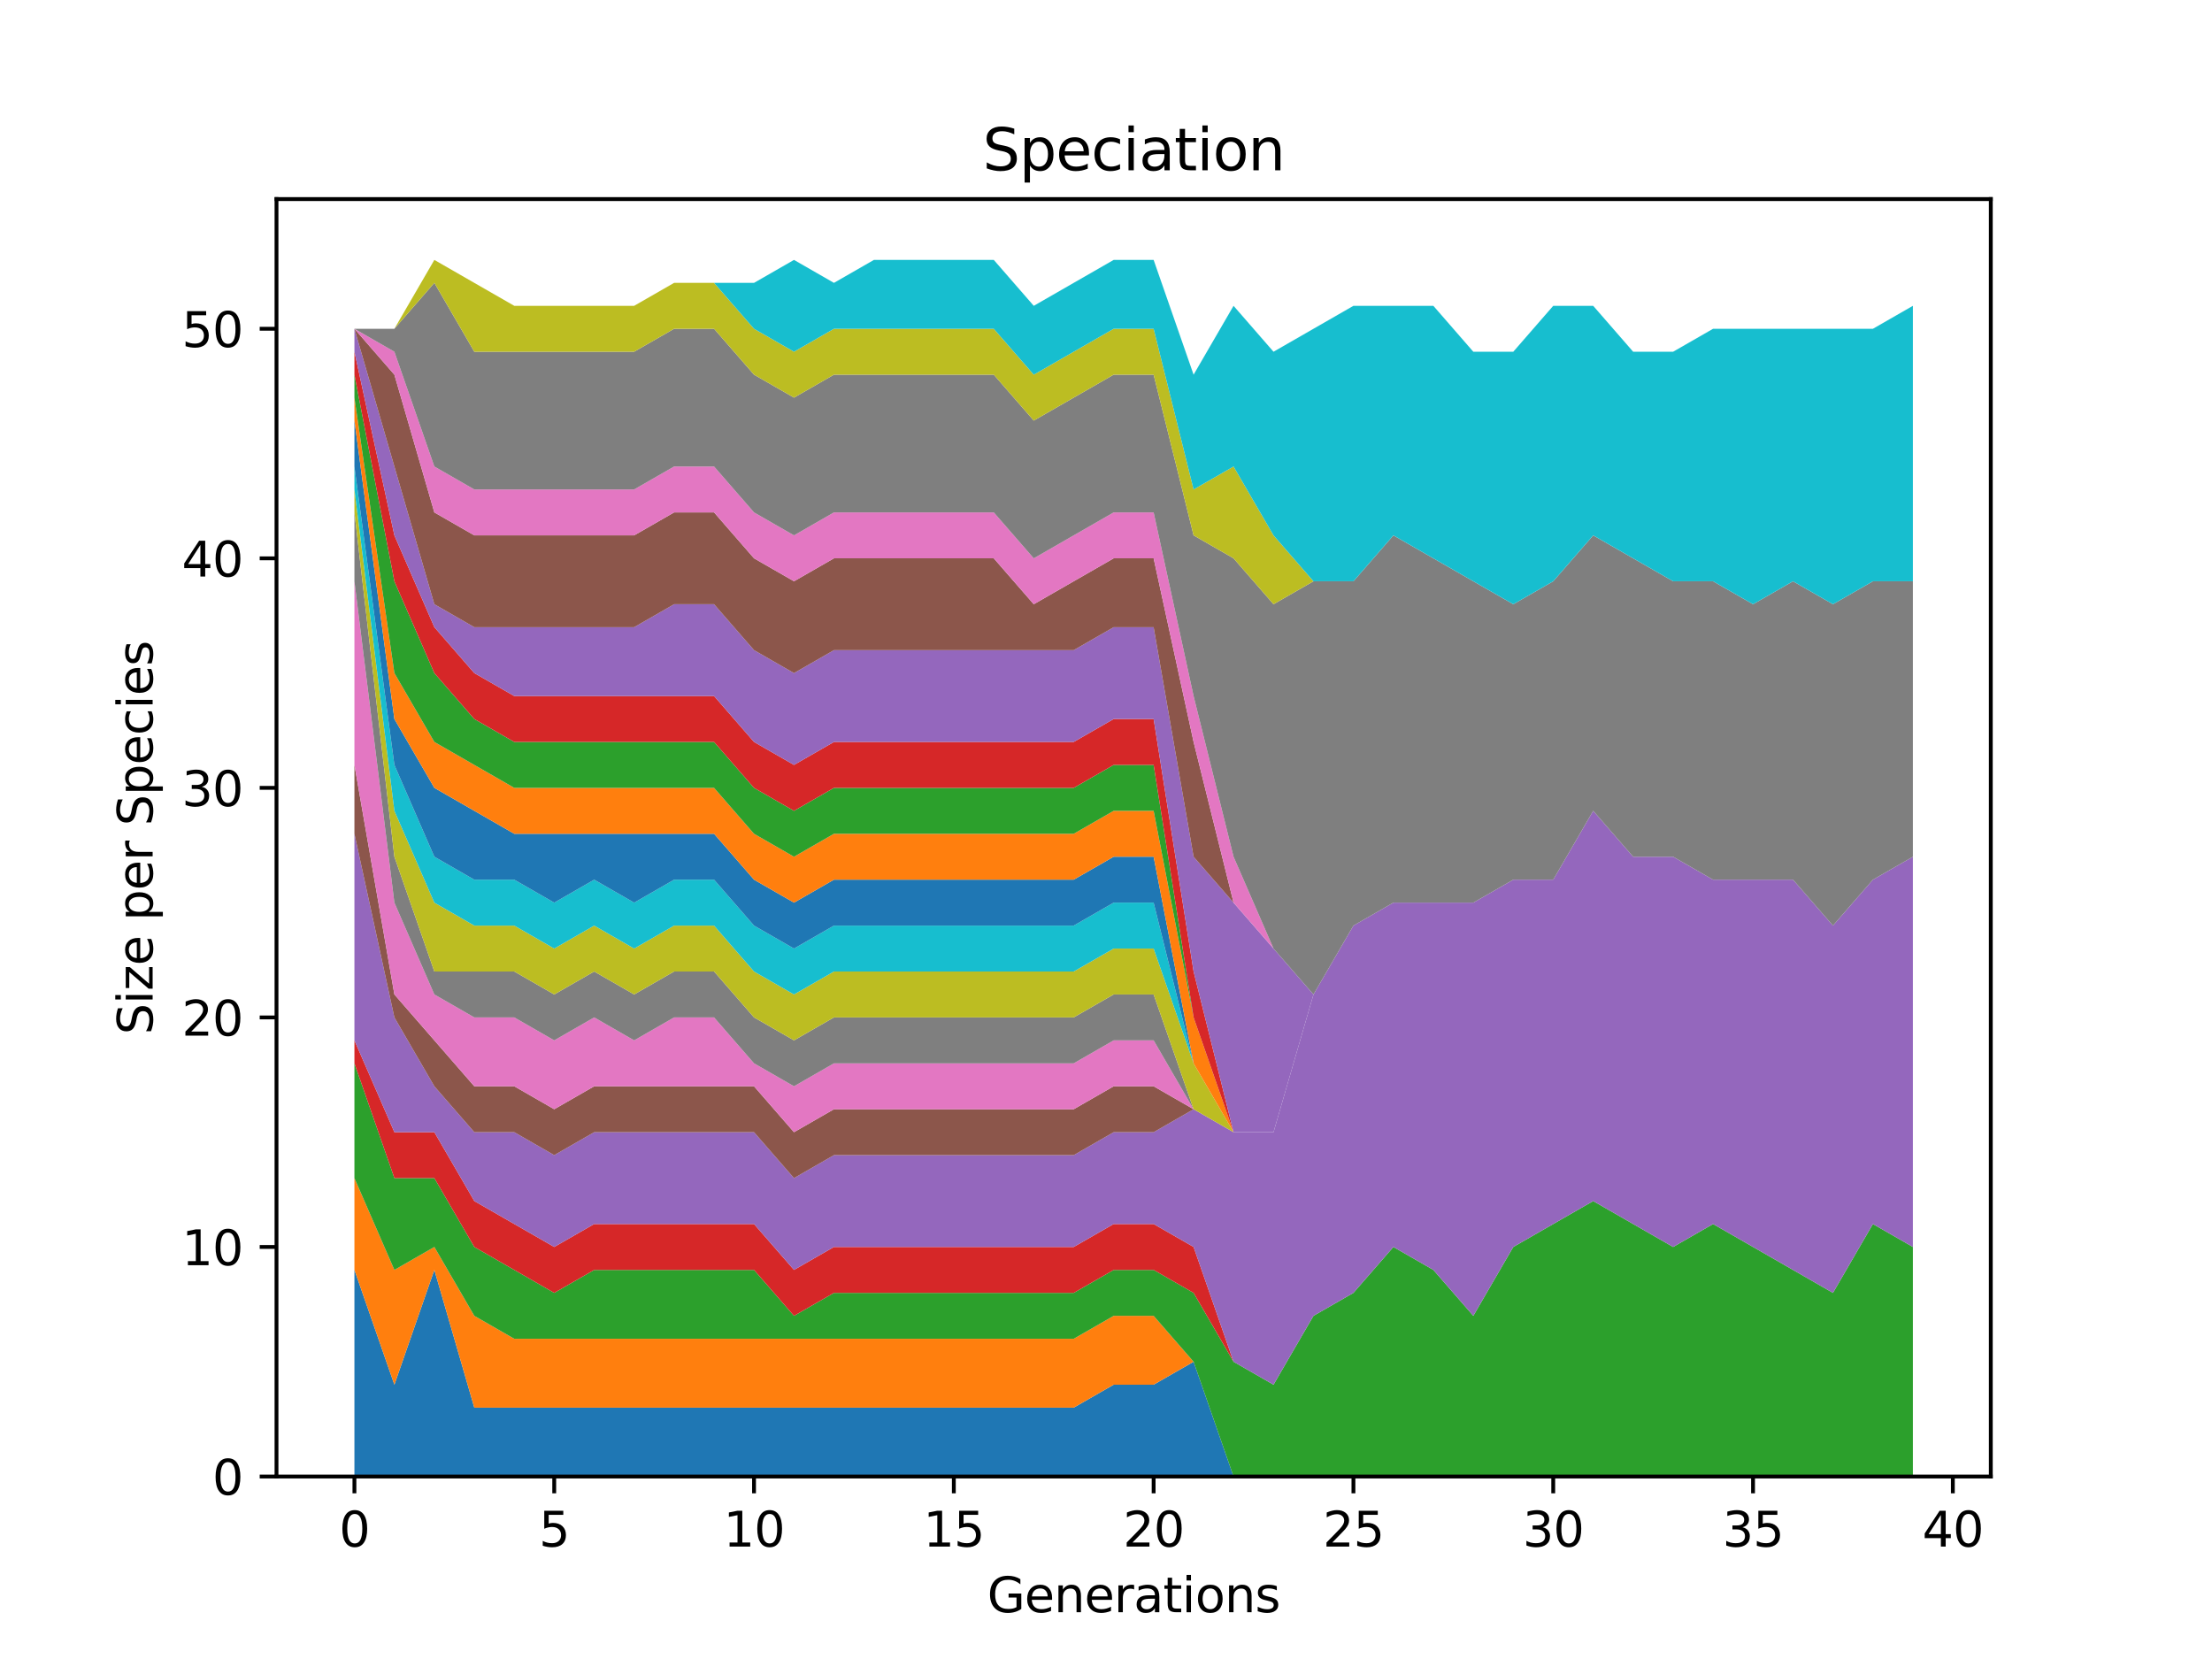 <?xml version="1.0" encoding="utf-8" standalone="no"?>
<!DOCTYPE svg PUBLIC "-//W3C//DTD SVG 1.1//EN"
  "http://www.w3.org/Graphics/SVG/1.1/DTD/svg11.dtd">
<svg xmlns:xlink="http://www.w3.org/1999/xlink" width="460.8pt" height="345.6pt" viewBox="0 0 460.8 345.6" xmlns="http://www.w3.org/2000/svg" version="1.1">
 <defs>
  <style type="text/css">*{stroke-linejoin: round; stroke-linecap: butt}</style>
 </defs>
 <g id="figure_1">
  <g id="patch_1">
   <path d="M 0 345.6 
L 460.8 345.6 
L 460.8 0 
L 0 0 
z
" style="fill: #ffffff"/>
  </g>
  <g id="axes_1">
   <g id="patch_2">
    <path d="M 57.6 307.584 
L 414.72 307.584 
L 414.72 41.472 
L 57.6 41.472 
z
" style="fill: #ffffff"/>
   </g>
   <g id="PolyCollection_1">
    <path d="M 73.833 264.547 
L 73.833 307.584 
L 82.157 307.584 
L 90.482 307.584 
L 98.806 307.584 
L 107.131 307.584 
L 115.455 307.584 
L 123.78 307.584 
L 132.104 307.584 
L 140.429 307.584 
L 148.753 307.584 
L 157.077 307.584 
L 165.402 307.584 
L 173.726 307.584 
L 182.051 307.584 
L 190.375 307.584 
L 198.7 307.584 
L 207.024 307.584 
L 215.349 307.584 
L 223.673 307.584 
L 231.998 307.584 
L 240.322 307.584 
L 248.647 307.584 
L 256.971 307.584 
L 265.296 307.584 
L 273.62 307.584 
L 281.945 307.584 
L 290.269 307.584 
L 298.594 307.584 
L 306.918 307.584 
L 315.243 307.584 
L 323.567 307.584 
L 331.891 307.584 
L 340.216 307.584 
L 348.54 307.584 
L 356.865 307.584 
L 365.189 307.584 
L 373.514 307.584 
L 381.838 307.584 
L 390.163 307.584 
L 398.487 307.584 
L 398.487 307.584 
L 398.487 307.584 
L 390.163 307.584 
L 381.838 307.584 
L 373.514 307.584 
L 365.189 307.584 
L 356.865 307.584 
L 348.54 307.584 
L 340.216 307.584 
L 331.891 307.584 
L 323.567 307.584 
L 315.243 307.584 
L 306.918 307.584 
L 298.594 307.584 
L 290.269 307.584 
L 281.945 307.584 
L 273.62 307.584 
L 265.296 307.584 
L 256.971 307.584 
L 248.647 283.675 
L 240.322 288.456 
L 231.998 288.456 
L 223.673 293.238 
L 215.349 293.238 
L 207.024 293.238 
L 198.7 293.238 
L 190.375 293.238 
L 182.051 293.238 
L 173.726 293.238 
L 165.402 293.238 
L 157.077 293.238 
L 148.753 293.238 
L 140.429 293.238 
L 132.104 293.238 
L 123.78 293.238 
L 115.455 293.238 
L 107.131 293.238 
L 98.806 293.238 
L 90.482 264.547 
L 82.157 288.456 
L 73.833 264.547 
z
" clip-path="url(#p92ad49fa6f)" style="fill: #1f77b4"/>
   </g>
   <g id="PolyCollection_2">
    <path d="M 73.833 245.419 
L 73.833 264.547 
L 82.157 288.456 
L 90.482 264.547 
L 98.806 293.238 
L 107.131 293.238 
L 115.455 293.238 
L 123.78 293.238 
L 132.104 293.238 
L 140.429 293.238 
L 148.753 293.238 
L 157.077 293.238 
L 165.402 293.238 
L 173.726 293.238 
L 182.051 293.238 
L 190.375 293.238 
L 198.7 293.238 
L 207.024 293.238 
L 215.349 293.238 
L 223.673 293.238 
L 231.998 288.456 
L 240.322 288.456 
L 248.647 283.675 
L 256.971 307.584 
L 265.296 307.584 
L 273.62 307.584 
L 281.945 307.584 
L 290.269 307.584 
L 298.594 307.584 
L 306.918 307.584 
L 315.243 307.584 
L 323.567 307.584 
L 331.891 307.584 
L 340.216 307.584 
L 348.54 307.584 
L 356.865 307.584 
L 365.189 307.584 
L 373.514 307.584 
L 381.838 307.584 
L 390.163 307.584 
L 398.487 307.584 
L 398.487 307.584 
L 398.487 307.584 
L 390.163 307.584 
L 381.838 307.584 
L 373.514 307.584 
L 365.189 307.584 
L 356.865 307.584 
L 348.54 307.584 
L 340.216 307.584 
L 331.891 307.584 
L 323.567 307.584 
L 315.243 307.584 
L 306.918 307.584 
L 298.594 307.584 
L 290.269 307.584 
L 281.945 307.584 
L 273.62 307.584 
L 265.296 307.584 
L 256.971 307.584 
L 248.647 283.675 
L 240.322 274.111 
L 231.998 274.111 
L 223.673 278.893 
L 215.349 278.893 
L 207.024 278.893 
L 198.7 278.893 
L 190.375 278.893 
L 182.051 278.893 
L 173.726 278.893 
L 165.402 278.893 
L 157.077 278.893 
L 148.753 278.893 
L 140.429 278.893 
L 132.104 278.893 
L 123.78 278.893 
L 115.455 278.893 
L 107.131 278.893 
L 98.806 274.111 
L 90.482 259.765 
L 82.157 264.547 
L 73.833 245.419 
z
" clip-path="url(#p92ad49fa6f)" style="fill: #ff7f0e"/>
   </g>
   <g id="PolyCollection_3">
    <path d="M 73.833 221.51 
L 73.833 245.419 
L 82.157 264.547 
L 90.482 259.765 
L 98.806 274.111 
L 107.131 278.893 
L 115.455 278.893 
L 123.78 278.893 
L 132.104 278.893 
L 140.429 278.893 
L 148.753 278.893 
L 157.077 278.893 
L 165.402 278.893 
L 173.726 278.893 
L 182.051 278.893 
L 190.375 278.893 
L 198.7 278.893 
L 207.024 278.893 
L 215.349 278.893 
L 223.673 278.893 
L 231.998 274.111 
L 240.322 274.111 
L 248.647 283.675 
L 256.971 307.584 
L 265.296 307.584 
L 273.62 307.584 
L 281.945 307.584 
L 290.269 307.584 
L 298.594 307.584 
L 306.918 307.584 
L 315.243 307.584 
L 323.567 307.584 
L 331.891 307.584 
L 340.216 307.584 
L 348.54 307.584 
L 356.865 307.584 
L 365.189 307.584 
L 373.514 307.584 
L 381.838 307.584 
L 390.163 307.584 
L 398.487 307.584 
L 398.487 259.765 
L 398.487 259.765 
L 390.163 254.983 
L 381.838 269.329 
L 373.514 264.547 
L 365.189 259.765 
L 356.865 254.983 
L 348.54 259.765 
L 340.216 254.983 
L 331.891 250.201 
L 323.567 254.983 
L 315.243 259.765 
L 306.918 274.111 
L 298.594 264.547 
L 290.269 259.765 
L 281.945 269.329 
L 273.62 274.111 
L 265.296 288.456 
L 256.971 283.675 
L 248.647 269.329 
L 240.322 264.547 
L 231.998 264.547 
L 223.673 269.329 
L 215.349 269.329 
L 207.024 269.329 
L 198.7 269.329 
L 190.375 269.329 
L 182.051 269.329 
L 173.726 269.329 
L 165.402 274.111 
L 157.077 264.547 
L 148.753 264.547 
L 140.429 264.547 
L 132.104 264.547 
L 123.78 264.547 
L 115.455 269.329 
L 107.131 264.547 
L 98.806 259.765 
L 90.482 245.419 
L 82.157 245.419 
L 73.833 221.51 
z
" clip-path="url(#p92ad49fa6f)" style="fill: #2ca02c"/>
   </g>
   <g id="PolyCollection_4">
    <path d="M 73.833 216.728 
L 73.833 221.51 
L 82.157 245.419 
L 90.482 245.419 
L 98.806 259.765 
L 107.131 264.547 
L 115.455 269.329 
L 123.78 264.547 
L 132.104 264.547 
L 140.429 264.547 
L 148.753 264.547 
L 157.077 264.547 
L 165.402 274.111 
L 173.726 269.329 
L 182.051 269.329 
L 190.375 269.329 
L 198.7 269.329 
L 207.024 269.329 
L 215.349 269.329 
L 223.673 269.329 
L 231.998 264.547 
L 240.322 264.547 
L 248.647 269.329 
L 256.971 283.675 
L 265.296 288.456 
L 273.62 274.111 
L 281.945 269.329 
L 290.269 259.765 
L 298.594 264.547 
L 306.918 274.111 
L 315.243 259.765 
L 323.567 254.983 
L 331.891 250.201 
L 340.216 254.983 
L 348.54 259.765 
L 356.865 254.983 
L 365.189 259.765 
L 373.514 264.547 
L 381.838 269.329 
L 390.163 254.983 
L 398.487 259.765 
L 398.487 259.765 
L 398.487 259.765 
L 390.163 254.983 
L 381.838 269.329 
L 373.514 264.547 
L 365.189 259.765 
L 356.865 254.983 
L 348.54 259.765 
L 340.216 254.983 
L 331.891 250.201 
L 323.567 254.983 
L 315.243 259.765 
L 306.918 274.111 
L 298.594 264.547 
L 290.269 259.765 
L 281.945 269.329 
L 273.62 274.111 
L 265.296 288.456 
L 256.971 283.675 
L 248.647 259.765 
L 240.322 254.983 
L 231.998 254.983 
L 223.673 259.765 
L 215.349 259.765 
L 207.024 259.765 
L 198.7 259.765 
L 190.375 259.765 
L 182.051 259.765 
L 173.726 259.765 
L 165.402 264.547 
L 157.077 254.983 
L 148.753 254.983 
L 140.429 254.983 
L 132.104 254.983 
L 123.78 254.983 
L 115.455 259.765 
L 107.131 254.983 
L 98.806 250.201 
L 90.482 235.856 
L 82.157 235.856 
L 73.833 216.728 
z
" clip-path="url(#p92ad49fa6f)" style="fill: #d62728"/>
   </g>
   <g id="PolyCollection_5">
    <path d="M 73.833 173.691 
L 73.833 216.728 
L 82.157 235.856 
L 90.482 235.856 
L 98.806 250.201 
L 107.131 254.983 
L 115.455 259.765 
L 123.78 254.983 
L 132.104 254.983 
L 140.429 254.983 
L 148.753 254.983 
L 157.077 254.983 
L 165.402 264.547 
L 173.726 259.765 
L 182.051 259.765 
L 190.375 259.765 
L 198.7 259.765 
L 207.024 259.765 
L 215.349 259.765 
L 223.673 259.765 
L 231.998 254.983 
L 240.322 254.983 
L 248.647 259.765 
L 256.971 283.675 
L 265.296 288.456 
L 273.62 274.111 
L 281.945 269.329 
L 290.269 259.765 
L 298.594 264.547 
L 306.918 274.111 
L 315.243 259.765 
L 323.567 254.983 
L 331.891 250.201 
L 340.216 254.983 
L 348.54 259.765 
L 356.865 254.983 
L 365.189 259.765 
L 373.514 264.547 
L 381.838 269.329 
L 390.163 254.983 
L 398.487 259.765 
L 398.487 178.473 
L 398.487 178.473 
L 390.163 183.255 
L 381.838 192.819 
L 373.514 183.255 
L 365.189 183.255 
L 356.865 183.255 
L 348.54 178.473 
L 340.216 178.473 
L 331.891 168.909 
L 323.567 183.255 
L 315.243 183.255 
L 306.918 188.037 
L 298.594 188.037 
L 290.269 188.037 
L 281.945 192.819 
L 273.62 207.164 
L 265.296 235.856 
L 256.971 235.856 
L 248.647 231.074 
L 240.322 235.856 
L 231.998 235.856 
L 223.673 240.638 
L 215.349 240.638 
L 207.024 240.638 
L 198.7 240.638 
L 190.375 240.638 
L 182.051 240.638 
L 173.726 240.638 
L 165.402 245.419 
L 157.077 235.856 
L 148.753 235.856 
L 140.429 235.856 
L 132.104 235.856 
L 123.78 235.856 
L 115.455 240.638 
L 107.131 235.856 
L 98.806 235.856 
L 90.482 226.292 
L 82.157 211.946 
L 73.833 173.691 
z
" clip-path="url(#p92ad49fa6f)" style="fill: #9467bd"/>
   </g>
   <g id="PolyCollection_6">
    <path d="M 73.833 159.346 
L 73.833 173.691 
L 82.157 211.946 
L 90.482 226.292 
L 98.806 235.856 
L 107.131 235.856 
L 115.455 240.638 
L 123.78 235.856 
L 132.104 235.856 
L 140.429 235.856 
L 148.753 235.856 
L 157.077 235.856 
L 165.402 245.419 
L 173.726 240.638 
L 182.051 240.638 
L 190.375 240.638 
L 198.7 240.638 
L 207.024 240.638 
L 215.349 240.638 
L 223.673 240.638 
L 231.998 235.856 
L 240.322 235.856 
L 248.647 231.074 
L 256.971 235.856 
L 265.296 235.856 
L 273.62 207.164 
L 281.945 192.819 
L 290.269 188.037 
L 298.594 188.037 
L 306.918 188.037 
L 315.243 183.255 
L 323.567 183.255 
L 331.891 168.909 
L 340.216 178.473 
L 348.54 178.473 
L 356.865 183.255 
L 365.189 183.255 
L 373.514 183.255 
L 381.838 192.819 
L 390.163 183.255 
L 398.487 178.473 
L 398.487 178.473 
L 398.487 178.473 
L 390.163 183.255 
L 381.838 192.819 
L 373.514 183.255 
L 365.189 183.255 
L 356.865 183.255 
L 348.54 178.473 
L 340.216 178.473 
L 331.891 168.909 
L 323.567 183.255 
L 315.243 183.255 
L 306.918 188.037 
L 298.594 188.037 
L 290.269 188.037 
L 281.945 192.819 
L 273.62 207.164 
L 265.296 235.856 
L 256.971 235.856 
L 248.647 231.074 
L 240.322 226.292 
L 231.998 226.292 
L 223.673 231.074 
L 215.349 231.074 
L 207.024 231.074 
L 198.7 231.074 
L 190.375 231.074 
L 182.051 231.074 
L 173.726 231.074 
L 165.402 235.856 
L 157.077 226.292 
L 148.753 226.292 
L 140.429 226.292 
L 132.104 226.292 
L 123.78 226.292 
L 115.455 231.074 
L 107.131 226.292 
L 98.806 226.292 
L 90.482 216.728 
L 82.157 207.164 
L 73.833 159.346 
z
" clip-path="url(#p92ad49fa6f)" style="fill: #8c564b"/>
   </g>
   <g id="PolyCollection_7">
    <path d="M 73.833 121.09 
L 73.833 159.346 
L 82.157 207.164 
L 90.482 216.728 
L 98.806 226.292 
L 107.131 226.292 
L 115.455 231.074 
L 123.78 226.292 
L 132.104 226.292 
L 140.429 226.292 
L 148.753 226.292 
L 157.077 226.292 
L 165.402 235.856 
L 173.726 231.074 
L 182.051 231.074 
L 190.375 231.074 
L 198.7 231.074 
L 207.024 231.074 
L 215.349 231.074 
L 223.673 231.074 
L 231.998 226.292 
L 240.322 226.292 
L 248.647 231.074 
L 256.971 235.856 
L 265.296 235.856 
L 273.62 207.164 
L 281.945 192.819 
L 290.269 188.037 
L 298.594 188.037 
L 306.918 188.037 
L 315.243 183.255 
L 323.567 183.255 
L 331.891 168.909 
L 340.216 178.473 
L 348.54 178.473 
L 356.865 183.255 
L 365.189 183.255 
L 373.514 183.255 
L 381.838 192.819 
L 390.163 183.255 
L 398.487 178.473 
L 398.487 178.473 
L 398.487 178.473 
L 390.163 183.255 
L 381.838 192.819 
L 373.514 183.255 
L 365.189 183.255 
L 356.865 183.255 
L 348.54 178.473 
L 340.216 178.473 
L 331.891 168.909 
L 323.567 183.255 
L 315.243 183.255 
L 306.918 188.037 
L 298.594 188.037 
L 290.269 188.037 
L 281.945 192.819 
L 273.62 207.164 
L 265.296 235.856 
L 256.971 235.856 
L 248.647 231.074 
L 240.322 216.728 
L 231.998 216.728 
L 223.673 221.51 
L 215.349 221.51 
L 207.024 221.51 
L 198.7 221.51 
L 190.375 221.51 
L 182.051 221.51 
L 173.726 221.51 
L 165.402 226.292 
L 157.077 221.51 
L 148.753 211.946 
L 140.429 211.946 
L 132.104 216.728 
L 123.78 211.946 
L 115.455 216.728 
L 107.131 211.946 
L 98.806 211.946 
L 90.482 207.164 
L 82.157 188.037 
L 73.833 121.09 
z
" clip-path="url(#p92ad49fa6f)" style="fill: #e377c2"/>
   </g>
   <g id="PolyCollection_8">
    <path d="M 73.833 106.745 
L 73.833 121.09 
L 82.157 188.037 
L 90.482 207.164 
L 98.806 211.946 
L 107.131 211.946 
L 115.455 216.728 
L 123.78 211.946 
L 132.104 216.728 
L 140.429 211.946 
L 148.753 211.946 
L 157.077 221.51 
L 165.402 226.292 
L 173.726 221.51 
L 182.051 221.51 
L 190.375 221.51 
L 198.7 221.51 
L 207.024 221.51 
L 215.349 221.51 
L 223.673 221.51 
L 231.998 216.728 
L 240.322 216.728 
L 248.647 231.074 
L 256.971 235.856 
L 265.296 235.856 
L 273.62 207.164 
L 281.945 192.819 
L 290.269 188.037 
L 298.594 188.037 
L 306.918 188.037 
L 315.243 183.255 
L 323.567 183.255 
L 331.891 168.909 
L 340.216 178.473 
L 348.54 178.473 
L 356.865 183.255 
L 365.189 183.255 
L 373.514 183.255 
L 381.838 192.819 
L 390.163 183.255 
L 398.487 178.473 
L 398.487 178.473 
L 398.487 178.473 
L 390.163 183.255 
L 381.838 192.819 
L 373.514 183.255 
L 365.189 183.255 
L 356.865 183.255 
L 348.54 178.473 
L 340.216 178.473 
L 331.891 168.909 
L 323.567 183.255 
L 315.243 183.255 
L 306.918 188.037 
L 298.594 188.037 
L 290.269 188.037 
L 281.945 192.819 
L 273.62 207.164 
L 265.296 235.856 
L 256.971 235.856 
L 248.647 231.074 
L 240.322 207.164 
L 231.998 207.164 
L 223.673 211.946 
L 215.349 211.946 
L 207.024 211.946 
L 198.7 211.946 
L 190.375 211.946 
L 182.051 211.946 
L 173.726 211.946 
L 165.402 216.728 
L 157.077 211.946 
L 148.753 202.382 
L 140.429 202.382 
L 132.104 207.164 
L 123.78 202.382 
L 115.455 207.164 
L 107.131 202.382 
L 98.806 202.382 
L 90.482 202.382 
L 82.157 178.473 
L 73.833 106.745 
z
" clip-path="url(#p92ad49fa6f)" style="fill: #7f7f7f"/>
   </g>
   <g id="PolyCollection_9">
    <path d="M 73.833 101.963 
L 73.833 106.745 
L 82.157 178.473 
L 90.482 202.382 
L 98.806 202.382 
L 107.131 202.382 
L 115.455 207.164 
L 123.78 202.382 
L 132.104 207.164 
L 140.429 202.382 
L 148.753 202.382 
L 157.077 211.946 
L 165.402 216.728 
L 173.726 211.946 
L 182.051 211.946 
L 190.375 211.946 
L 198.7 211.946 
L 207.024 211.946 
L 215.349 211.946 
L 223.673 211.946 
L 231.998 207.164 
L 240.322 207.164 
L 248.647 231.074 
L 256.971 235.856 
L 265.296 235.856 
L 273.62 207.164 
L 281.945 192.819 
L 290.269 188.037 
L 298.594 188.037 
L 306.918 188.037 
L 315.243 183.255 
L 323.567 183.255 
L 331.891 168.909 
L 340.216 178.473 
L 348.54 178.473 
L 356.865 183.255 
L 365.189 183.255 
L 373.514 183.255 
L 381.838 192.819 
L 390.163 183.255 
L 398.487 178.473 
L 398.487 178.473 
L 398.487 178.473 
L 390.163 183.255 
L 381.838 192.819 
L 373.514 183.255 
L 365.189 183.255 
L 356.865 183.255 
L 348.54 178.473 
L 340.216 178.473 
L 331.891 168.909 
L 323.567 183.255 
L 315.243 183.255 
L 306.918 188.037 
L 298.594 188.037 
L 290.269 188.037 
L 281.945 192.819 
L 273.62 207.164 
L 265.296 235.856 
L 256.971 235.856 
L 248.647 221.51 
L 240.322 197.601 
L 231.998 197.601 
L 223.673 202.382 
L 215.349 202.382 
L 207.024 202.382 
L 198.7 202.382 
L 190.375 202.382 
L 182.051 202.382 
L 173.726 202.382 
L 165.402 207.164 
L 157.077 202.382 
L 148.753 192.819 
L 140.429 192.819 
L 132.104 197.601 
L 123.78 192.819 
L 115.455 197.601 
L 107.131 192.819 
L 98.806 192.819 
L 90.482 188.037 
L 82.157 168.909 
L 73.833 101.963 
z
" clip-path="url(#p92ad49fa6f)" style="fill: #bcbd22"/>
   </g>
   <g id="PolyCollection_10">
    <path d="M 73.833 97.181 
L 73.833 101.963 
L 82.157 168.909 
L 90.482 188.037 
L 98.806 192.819 
L 107.131 192.819 
L 115.455 197.601 
L 123.78 192.819 
L 132.104 197.601 
L 140.429 192.819 
L 148.753 192.819 
L 157.077 202.382 
L 165.402 207.164 
L 173.726 202.382 
L 182.051 202.382 
L 190.375 202.382 
L 198.7 202.382 
L 207.024 202.382 
L 215.349 202.382 
L 223.673 202.382 
L 231.998 197.601 
L 240.322 197.601 
L 248.647 221.51 
L 256.971 235.856 
L 265.296 235.856 
L 273.62 207.164 
L 281.945 192.819 
L 290.269 188.037 
L 298.594 188.037 
L 306.918 188.037 
L 315.243 183.255 
L 323.567 183.255 
L 331.891 168.909 
L 340.216 178.473 
L 348.54 178.473 
L 356.865 183.255 
L 365.189 183.255 
L 373.514 183.255 
L 381.838 192.819 
L 390.163 183.255 
L 398.487 178.473 
L 398.487 178.473 
L 398.487 178.473 
L 390.163 183.255 
L 381.838 192.819 
L 373.514 183.255 
L 365.189 183.255 
L 356.865 183.255 
L 348.54 178.473 
L 340.216 178.473 
L 331.891 168.909 
L 323.567 183.255 
L 315.243 183.255 
L 306.918 188.037 
L 298.594 188.037 
L 290.269 188.037 
L 281.945 192.819 
L 273.62 207.164 
L 265.296 235.856 
L 256.971 235.856 
L 248.647 221.51 
L 240.322 188.037 
L 231.998 188.037 
L 223.673 192.819 
L 215.349 192.819 
L 207.024 192.819 
L 198.7 192.819 
L 190.375 192.819 
L 182.051 192.819 
L 173.726 192.819 
L 165.402 197.601 
L 157.077 192.819 
L 148.753 183.255 
L 140.429 183.255 
L 132.104 188.037 
L 123.78 183.255 
L 115.455 188.037 
L 107.131 183.255 
L 98.806 183.255 
L 90.482 178.473 
L 82.157 159.346 
L 73.833 97.181 
z
" clip-path="url(#p92ad49fa6f)" style="fill: #17becf"/>
   </g>
   <g id="PolyCollection_11">
    <path d="M 73.833 87.617 
L 73.833 97.181 
L 82.157 159.346 
L 90.482 178.473 
L 98.806 183.255 
L 107.131 183.255 
L 115.455 188.037 
L 123.78 183.255 
L 132.104 188.037 
L 140.429 183.255 
L 148.753 183.255 
L 157.077 192.819 
L 165.402 197.601 
L 173.726 192.819 
L 182.051 192.819 
L 190.375 192.819 
L 198.7 192.819 
L 207.024 192.819 
L 215.349 192.819 
L 223.673 192.819 
L 231.998 188.037 
L 240.322 188.037 
L 248.647 221.51 
L 256.971 235.856 
L 265.296 235.856 
L 273.62 207.164 
L 281.945 192.819 
L 290.269 188.037 
L 298.594 188.037 
L 306.918 188.037 
L 315.243 183.255 
L 323.567 183.255 
L 331.891 168.909 
L 340.216 178.473 
L 348.54 178.473 
L 356.865 183.255 
L 365.189 183.255 
L 373.514 183.255 
L 381.838 192.819 
L 390.163 183.255 
L 398.487 178.473 
L 398.487 178.473 
L 398.487 178.473 
L 390.163 183.255 
L 381.838 192.819 
L 373.514 183.255 
L 365.189 183.255 
L 356.865 183.255 
L 348.54 178.473 
L 340.216 178.473 
L 331.891 168.909 
L 323.567 183.255 
L 315.243 183.255 
L 306.918 188.037 
L 298.594 188.037 
L 290.269 188.037 
L 281.945 192.819 
L 273.62 207.164 
L 265.296 235.856 
L 256.971 235.856 
L 248.647 221.51 
L 240.322 178.473 
L 231.998 178.473 
L 223.673 183.255 
L 215.349 183.255 
L 207.024 183.255 
L 198.7 183.255 
L 190.375 183.255 
L 182.051 183.255 
L 173.726 183.255 
L 165.402 188.037 
L 157.077 183.255 
L 148.753 173.691 
L 140.429 173.691 
L 132.104 173.691 
L 123.78 173.691 
L 115.455 173.691 
L 107.131 173.691 
L 98.806 168.909 
L 90.482 164.127 
L 82.157 149.782 
L 73.833 87.617 
z
" clip-path="url(#p92ad49fa6f)" style="fill: #1f77b4"/>
   </g>
   <g id="PolyCollection_12">
    <path d="M 73.833 82.835 
L 73.833 87.617 
L 82.157 149.782 
L 90.482 164.127 
L 98.806 168.909 
L 107.131 173.691 
L 115.455 173.691 
L 123.78 173.691 
L 132.104 173.691 
L 140.429 173.691 
L 148.753 173.691 
L 157.077 183.255 
L 165.402 188.037 
L 173.726 183.255 
L 182.051 183.255 
L 190.375 183.255 
L 198.7 183.255 
L 207.024 183.255 
L 215.349 183.255 
L 223.673 183.255 
L 231.998 178.473 
L 240.322 178.473 
L 248.647 221.51 
L 256.971 235.856 
L 265.296 235.856 
L 273.62 207.164 
L 281.945 192.819 
L 290.269 188.037 
L 298.594 188.037 
L 306.918 188.037 
L 315.243 183.255 
L 323.567 183.255 
L 331.891 168.909 
L 340.216 178.473 
L 348.54 178.473 
L 356.865 183.255 
L 365.189 183.255 
L 373.514 183.255 
L 381.838 192.819 
L 390.163 183.255 
L 398.487 178.473 
L 398.487 178.473 
L 398.487 178.473 
L 390.163 183.255 
L 381.838 192.819 
L 373.514 183.255 
L 365.189 183.255 
L 356.865 183.255 
L 348.54 178.473 
L 340.216 178.473 
L 331.891 168.909 
L 323.567 183.255 
L 315.243 183.255 
L 306.918 188.037 
L 298.594 188.037 
L 290.269 188.037 
L 281.945 192.819 
L 273.62 207.164 
L 265.296 235.856 
L 256.971 235.856 
L 248.647 211.946 
L 240.322 168.909 
L 231.998 168.909 
L 223.673 173.691 
L 215.349 173.691 
L 207.024 173.691 
L 198.7 173.691 
L 190.375 173.691 
L 182.051 173.691 
L 173.726 173.691 
L 165.402 178.473 
L 157.077 173.691 
L 148.753 164.127 
L 140.429 164.127 
L 132.104 164.127 
L 123.78 164.127 
L 115.455 164.127 
L 107.131 164.127 
L 98.806 159.346 
L 90.482 154.564 
L 82.157 140.218 
L 73.833 82.835 
z
" clip-path="url(#p92ad49fa6f)" style="fill: #ff7f0e"/>
   </g>
   <g id="PolyCollection_13">
    <path d="M 73.833 78.053 
L 73.833 82.835 
L 82.157 140.218 
L 90.482 154.564 
L 98.806 159.346 
L 107.131 164.127 
L 115.455 164.127 
L 123.78 164.127 
L 132.104 164.127 
L 140.429 164.127 
L 148.753 164.127 
L 157.077 173.691 
L 165.402 178.473 
L 173.726 173.691 
L 182.051 173.691 
L 190.375 173.691 
L 198.7 173.691 
L 207.024 173.691 
L 215.349 173.691 
L 223.673 173.691 
L 231.998 168.909 
L 240.322 168.909 
L 248.647 211.946 
L 256.971 235.856 
L 265.296 235.856 
L 273.62 207.164 
L 281.945 192.819 
L 290.269 188.037 
L 298.594 188.037 
L 306.918 188.037 
L 315.243 183.255 
L 323.567 183.255 
L 331.891 168.909 
L 340.216 178.473 
L 348.54 178.473 
L 356.865 183.255 
L 365.189 183.255 
L 373.514 183.255 
L 381.838 192.819 
L 390.163 183.255 
L 398.487 178.473 
L 398.487 178.473 
L 398.487 178.473 
L 390.163 183.255 
L 381.838 192.819 
L 373.514 183.255 
L 365.189 183.255 
L 356.865 183.255 
L 348.54 178.473 
L 340.216 178.473 
L 331.891 168.909 
L 323.567 183.255 
L 315.243 183.255 
L 306.918 188.037 
L 298.594 188.037 
L 290.269 188.037 
L 281.945 192.819 
L 273.62 207.164 
L 265.296 235.856 
L 256.971 235.856 
L 248.647 211.946 
L 240.322 159.346 
L 231.998 159.346 
L 223.673 164.127 
L 215.349 164.127 
L 207.024 164.127 
L 198.7 164.127 
L 190.375 164.127 
L 182.051 164.127 
L 173.726 164.127 
L 165.402 168.909 
L 157.077 164.127 
L 148.753 154.564 
L 140.429 154.564 
L 132.104 154.564 
L 123.78 154.564 
L 115.455 154.564 
L 107.131 154.564 
L 98.806 149.782 
L 90.482 140.218 
L 82.157 121.09 
L 73.833 78.053 
z
" clip-path="url(#p92ad49fa6f)" style="fill: #2ca02c"/>
   </g>
   <g id="PolyCollection_14">
    <path d="M 73.833 73.272 
L 73.833 78.053 
L 82.157 121.09 
L 90.482 140.218 
L 98.806 149.782 
L 107.131 154.564 
L 115.455 154.564 
L 123.78 154.564 
L 132.104 154.564 
L 140.429 154.564 
L 148.753 154.564 
L 157.077 164.127 
L 165.402 168.909 
L 173.726 164.127 
L 182.051 164.127 
L 190.375 164.127 
L 198.7 164.127 
L 207.024 164.127 
L 215.349 164.127 
L 223.673 164.127 
L 231.998 159.346 
L 240.322 159.346 
L 248.647 211.946 
L 256.971 235.856 
L 265.296 235.856 
L 273.62 207.164 
L 281.945 192.819 
L 290.269 188.037 
L 298.594 188.037 
L 306.918 188.037 
L 315.243 183.255 
L 323.567 183.255 
L 331.891 168.909 
L 340.216 178.473 
L 348.54 178.473 
L 356.865 183.255 
L 365.189 183.255 
L 373.514 183.255 
L 381.838 192.819 
L 390.163 183.255 
L 398.487 178.473 
L 398.487 178.473 
L 398.487 178.473 
L 390.163 183.255 
L 381.838 192.819 
L 373.514 183.255 
L 365.189 183.255 
L 356.865 183.255 
L 348.54 178.473 
L 340.216 178.473 
L 331.891 168.909 
L 323.567 183.255 
L 315.243 183.255 
L 306.918 188.037 
L 298.594 188.037 
L 290.269 188.037 
L 281.945 192.819 
L 273.62 207.164 
L 265.296 235.856 
L 256.971 235.856 
L 248.647 202.382 
L 240.322 149.782 
L 231.998 149.782 
L 223.673 154.564 
L 215.349 154.564 
L 207.024 154.564 
L 198.7 154.564 
L 190.375 154.564 
L 182.051 154.564 
L 173.726 154.564 
L 165.402 159.346 
L 157.077 154.564 
L 148.753 145 
L 140.429 145 
L 132.104 145 
L 123.78 145 
L 115.455 145 
L 107.131 145 
L 98.806 140.218 
L 90.482 130.654 
L 82.157 111.527 
L 73.833 73.272 
z
" clip-path="url(#p92ad49fa6f)" style="fill: #d62728"/>
   </g>
   <g id="PolyCollection_15">
    <path d="M 73.833 68.49 
L 73.833 73.272 
L 82.157 111.527 
L 90.482 130.654 
L 98.806 140.218 
L 107.131 145 
L 115.455 145 
L 123.78 145 
L 132.104 145 
L 140.429 145 
L 148.753 145 
L 157.077 154.564 
L 165.402 159.346 
L 173.726 154.564 
L 182.051 154.564 
L 190.375 154.564 
L 198.7 154.564 
L 207.024 154.564 
L 215.349 154.564 
L 223.673 154.564 
L 231.998 149.782 
L 240.322 149.782 
L 248.647 202.382 
L 256.971 235.856 
L 265.296 235.856 
L 273.62 207.164 
L 281.945 192.819 
L 290.269 188.037 
L 298.594 188.037 
L 306.918 188.037 
L 315.243 183.255 
L 323.567 183.255 
L 331.891 168.909 
L 340.216 178.473 
L 348.54 178.473 
L 356.865 183.255 
L 365.189 183.255 
L 373.514 183.255 
L 381.838 192.819 
L 390.163 183.255 
L 398.487 178.473 
L 398.487 178.473 
L 398.487 178.473 
L 390.163 183.255 
L 381.838 192.819 
L 373.514 183.255 
L 365.189 183.255 
L 356.865 183.255 
L 348.54 178.473 
L 340.216 178.473 
L 331.891 168.909 
L 323.567 183.255 
L 315.243 183.255 
L 306.918 188.037 
L 298.594 188.037 
L 290.269 188.037 
L 281.945 192.819 
L 273.62 207.164 
L 265.296 197.601 
L 256.971 188.037 
L 248.647 178.473 
L 240.322 130.654 
L 231.998 130.654 
L 223.673 135.436 
L 215.349 135.436 
L 207.024 135.436 
L 198.7 135.436 
L 190.375 135.436 
L 182.051 135.436 
L 173.726 135.436 
L 165.402 140.218 
L 157.077 135.436 
L 148.753 125.872 
L 140.429 125.872 
L 132.104 130.654 
L 123.78 130.654 
L 115.455 130.654 
L 107.131 130.654 
L 98.806 130.654 
L 90.482 125.872 
L 82.157 97.181 
L 73.833 68.49 
z
" clip-path="url(#p92ad49fa6f)" style="fill: #9467bd"/>
   </g>
   <g id="PolyCollection_16">
    <path d="M 73.833 68.49 
L 73.833 68.49 
L 82.157 97.181 
L 90.482 125.872 
L 98.806 130.654 
L 107.131 130.654 
L 115.455 130.654 
L 123.78 130.654 
L 132.104 130.654 
L 140.429 125.872 
L 148.753 125.872 
L 157.077 135.436 
L 165.402 140.218 
L 173.726 135.436 
L 182.051 135.436 
L 190.375 135.436 
L 198.7 135.436 
L 207.024 135.436 
L 215.349 135.436 
L 223.673 135.436 
L 231.998 130.654 
L 240.322 130.654 
L 248.647 178.473 
L 256.971 188.037 
L 265.296 197.601 
L 273.62 207.164 
L 281.945 192.819 
L 290.269 188.037 
L 298.594 188.037 
L 306.918 188.037 
L 315.243 183.255 
L 323.567 183.255 
L 331.891 168.909 
L 340.216 178.473 
L 348.54 178.473 
L 356.865 183.255 
L 365.189 183.255 
L 373.514 183.255 
L 381.838 192.819 
L 390.163 183.255 
L 398.487 178.473 
L 398.487 178.473 
L 398.487 178.473 
L 390.163 183.255 
L 381.838 192.819 
L 373.514 183.255 
L 365.189 183.255 
L 356.865 183.255 
L 348.54 178.473 
L 340.216 178.473 
L 331.891 168.909 
L 323.567 183.255 
L 315.243 183.255 
L 306.918 188.037 
L 298.594 188.037 
L 290.269 188.037 
L 281.945 192.819 
L 273.62 207.164 
L 265.296 197.601 
L 256.971 188.037 
L 248.647 154.564 
L 240.322 116.309 
L 231.998 116.309 
L 223.673 121.09 
L 215.349 125.872 
L 207.024 116.309 
L 198.7 116.309 
L 190.375 116.309 
L 182.051 116.309 
L 173.726 116.309 
L 165.402 121.09 
L 157.077 116.309 
L 148.753 106.745 
L 140.429 106.745 
L 132.104 111.527 
L 123.78 111.527 
L 115.455 111.527 
L 107.131 111.527 
L 98.806 111.527 
L 90.482 106.745 
L 82.157 78.053 
L 73.833 68.49 
z
" clip-path="url(#p92ad49fa6f)" style="fill: #8c564b"/>
   </g>
   <g id="PolyCollection_17">
    <path d="M 73.833 68.49 
L 73.833 68.49 
L 82.157 78.053 
L 90.482 106.745 
L 98.806 111.527 
L 107.131 111.527 
L 115.455 111.527 
L 123.78 111.527 
L 132.104 111.527 
L 140.429 106.745 
L 148.753 106.745 
L 157.077 116.309 
L 165.402 121.09 
L 173.726 116.309 
L 182.051 116.309 
L 190.375 116.309 
L 198.7 116.309 
L 207.024 116.309 
L 215.349 125.872 
L 223.673 121.09 
L 231.998 116.309 
L 240.322 116.309 
L 248.647 154.564 
L 256.971 188.037 
L 265.296 197.601 
L 273.62 207.164 
L 281.945 192.819 
L 290.269 188.037 
L 298.594 188.037 
L 306.918 188.037 
L 315.243 183.255 
L 323.567 183.255 
L 331.891 168.909 
L 340.216 178.473 
L 348.54 178.473 
L 356.865 183.255 
L 365.189 183.255 
L 373.514 183.255 
L 381.838 192.819 
L 390.163 183.255 
L 398.487 178.473 
L 398.487 178.473 
L 398.487 178.473 
L 390.163 183.255 
L 381.838 192.819 
L 373.514 183.255 
L 365.189 183.255 
L 356.865 183.255 
L 348.54 178.473 
L 340.216 178.473 
L 331.891 168.909 
L 323.567 183.255 
L 315.243 183.255 
L 306.918 188.037 
L 298.594 188.037 
L 290.269 188.037 
L 281.945 192.819 
L 273.62 207.164 
L 265.296 197.601 
L 256.971 178.473 
L 248.647 145 
L 240.322 106.745 
L 231.998 106.745 
L 223.673 111.527 
L 215.349 116.309 
L 207.024 106.745 
L 198.7 106.745 
L 190.375 106.745 
L 182.051 106.745 
L 173.726 106.745 
L 165.402 111.527 
L 157.077 106.745 
L 148.753 97.181 
L 140.429 97.181 
L 132.104 101.963 
L 123.78 101.963 
L 115.455 101.963 
L 107.131 101.963 
L 98.806 101.963 
L 90.482 97.181 
L 82.157 73.272 
L 73.833 68.49 
z
" clip-path="url(#p92ad49fa6f)" style="fill: #e377c2"/>
   </g>
   <g id="PolyCollection_18">
    <path d="M 73.833 68.49 
L 73.833 68.49 
L 82.157 73.272 
L 90.482 97.181 
L 98.806 101.963 
L 107.131 101.963 
L 115.455 101.963 
L 123.78 101.963 
L 132.104 101.963 
L 140.429 97.181 
L 148.753 97.181 
L 157.077 106.745 
L 165.402 111.527 
L 173.726 106.745 
L 182.051 106.745 
L 190.375 106.745 
L 198.7 106.745 
L 207.024 106.745 
L 215.349 116.309 
L 223.673 111.527 
L 231.998 106.745 
L 240.322 106.745 
L 248.647 145 
L 256.971 178.473 
L 265.296 197.601 
L 273.62 207.164 
L 281.945 192.819 
L 290.269 188.037 
L 298.594 188.037 
L 306.918 188.037 
L 315.243 183.255 
L 323.567 183.255 
L 331.891 168.909 
L 340.216 178.473 
L 348.54 178.473 
L 356.865 183.255 
L 365.189 183.255 
L 373.514 183.255 
L 381.838 192.819 
L 390.163 183.255 
L 398.487 178.473 
L 398.487 121.09 
L 398.487 121.09 
L 390.163 121.09 
L 381.838 125.872 
L 373.514 121.09 
L 365.189 125.872 
L 356.865 121.09 
L 348.54 121.09 
L 340.216 116.309 
L 331.891 111.527 
L 323.567 121.09 
L 315.243 125.872 
L 306.918 121.09 
L 298.594 116.309 
L 290.269 111.527 
L 281.945 121.09 
L 273.62 121.09 
L 265.296 125.872 
L 256.971 116.309 
L 248.647 111.527 
L 240.322 78.053 
L 231.998 78.053 
L 223.673 82.835 
L 215.349 87.617 
L 207.024 78.053 
L 198.7 78.053 
L 190.375 78.053 
L 182.051 78.053 
L 173.726 78.053 
L 165.402 82.835 
L 157.077 78.053 
L 148.753 68.49 
L 140.429 68.49 
L 132.104 73.272 
L 123.78 73.272 
L 115.455 73.272 
L 107.131 73.272 
L 98.806 73.272 
L 90.482 58.926 
L 82.157 68.49 
L 73.833 68.49 
z
" clip-path="url(#p92ad49fa6f)" style="fill: #7f7f7f"/>
   </g>
   <g id="PolyCollection_19">
    <path d="M 73.833 68.49 
L 73.833 68.49 
L 82.157 68.49 
L 90.482 58.926 
L 98.806 73.272 
L 107.131 73.272 
L 115.455 73.272 
L 123.78 73.272 
L 132.104 73.272 
L 140.429 68.49 
L 148.753 68.49 
L 157.077 78.053 
L 165.402 82.835 
L 173.726 78.053 
L 182.051 78.053 
L 190.375 78.053 
L 198.7 78.053 
L 207.024 78.053 
L 215.349 87.617 
L 223.673 82.835 
L 231.998 78.053 
L 240.322 78.053 
L 248.647 111.527 
L 256.971 116.309 
L 265.296 125.872 
L 273.62 121.09 
L 281.945 121.09 
L 290.269 111.527 
L 298.594 116.309 
L 306.918 121.09 
L 315.243 125.872 
L 323.567 121.09 
L 331.891 111.527 
L 340.216 116.309 
L 348.54 121.09 
L 356.865 121.09 
L 365.189 125.872 
L 373.514 121.09 
L 381.838 125.872 
L 390.163 121.09 
L 398.487 121.09 
L 398.487 121.09 
L 398.487 121.09 
L 390.163 121.09 
L 381.838 125.872 
L 373.514 121.09 
L 365.189 125.872 
L 356.865 121.09 
L 348.54 121.09 
L 340.216 116.309 
L 331.891 111.527 
L 323.567 121.09 
L 315.243 125.872 
L 306.918 121.09 
L 298.594 116.309 
L 290.269 111.527 
L 281.945 121.09 
L 273.62 121.09 
L 265.296 111.527 
L 256.971 97.181 
L 248.647 101.963 
L 240.322 68.49 
L 231.998 68.49 
L 223.673 73.272 
L 215.349 78.053 
L 207.024 68.49 
L 198.7 68.49 
L 190.375 68.49 
L 182.051 68.49 
L 173.726 68.49 
L 165.402 73.272 
L 157.077 68.49 
L 148.753 58.926 
L 140.429 58.926 
L 132.104 63.708 
L 123.78 63.708 
L 115.455 63.708 
L 107.131 63.708 
L 98.806 58.926 
L 90.482 54.144 
L 82.157 68.49 
L 73.833 68.49 
z
" clip-path="url(#p92ad49fa6f)" style="fill: #bcbd22"/>
   </g>
   <g id="PolyCollection_20">
    <path d="M 73.833 68.49 
L 73.833 68.49 
L 82.157 68.49 
L 90.482 54.144 
L 98.806 58.926 
L 107.131 63.708 
L 115.455 63.708 
L 123.78 63.708 
L 132.104 63.708 
L 140.429 58.926 
L 148.753 58.926 
L 157.077 68.49 
L 165.402 73.272 
L 173.726 68.49 
L 182.051 68.49 
L 190.375 68.49 
L 198.7 68.49 
L 207.024 68.49 
L 215.349 78.053 
L 223.673 73.272 
L 231.998 68.49 
L 240.322 68.49 
L 248.647 101.963 
L 256.971 97.181 
L 265.296 111.527 
L 273.62 121.09 
L 281.945 121.09 
L 290.269 111.527 
L 298.594 116.309 
L 306.918 121.09 
L 315.243 125.872 
L 323.567 121.09 
L 331.891 111.527 
L 340.216 116.309 
L 348.54 121.09 
L 356.865 121.09 
L 365.189 125.872 
L 373.514 121.09 
L 381.838 125.872 
L 390.163 121.09 
L 398.487 121.09 
L 398.487 63.708 
L 398.487 63.708 
L 390.163 68.49 
L 381.838 68.49 
L 373.514 68.49 
L 365.189 68.49 
L 356.865 68.49 
L 348.54 73.272 
L 340.216 73.272 
L 331.891 63.708 
L 323.567 63.708 
L 315.243 73.272 
L 306.918 73.272 
L 298.594 63.708 
L 290.269 63.708 
L 281.945 63.708 
L 273.62 68.49 
L 265.296 73.272 
L 256.971 63.708 
L 248.647 78.053 
L 240.322 54.144 
L 231.998 54.144 
L 223.673 58.926 
L 215.349 63.708 
L 207.024 54.144 
L 198.7 54.144 
L 190.375 54.144 
L 182.051 54.144 
L 173.726 58.926 
L 165.402 54.144 
L 157.077 58.926 
L 148.753 58.926 
L 140.429 58.926 
L 132.104 63.708 
L 123.78 63.708 
L 115.455 63.708 
L 107.131 63.708 
L 98.806 58.926 
L 90.482 54.144 
L 82.157 68.49 
L 73.833 68.49 
z
" clip-path="url(#p92ad49fa6f)" style="fill: #17becf"/>
   </g>
   <g id="matplotlib.axis_1">
    <g id="xtick_1">
     <g id="line2d_1">
      <defs>
       <path id="m7f6b1faf10" d="M 0 0 
L 0 3.5 
" style="stroke: #000000; stroke-width: 0.8"/>
      </defs>
      <g>
       <use xlink:href="#m7f6b1faf10" x="73.833" y="307.584" style="stroke: #000000; stroke-width: 0.8"/>
      </g>
     </g>
     <g id="text_1">
      <!-- 0 -->
      <g transform="translate(70.651 322.182) scale(0.1 -0.1)">
       <defs>
        <path id="DejaVuSans-30" d="M 2034 4250 
Q 1547 4250 1301 3770 
Q 1056 3291 1056 2328 
Q 1056 1369 1301 889 
Q 1547 409 2034 409 
Q 2525 409 2770 889 
Q 3016 1369 3016 2328 
Q 3016 3291 2770 3770 
Q 2525 4250 2034 4250 
z
M 2034 4750 
Q 2819 4750 3233 4129 
Q 3647 3509 3647 2328 
Q 3647 1150 3233 529 
Q 2819 -91 2034 -91 
Q 1250 -91 836 529 
Q 422 1150 422 2328 
Q 422 3509 836 4129 
Q 1250 4750 2034 4750 
z
" transform="scale(0.016)"/>
       </defs>
       <use xlink:href="#DejaVuSans-30"/>
      </g>
     </g>
    </g>
    <g id="xtick_2">
     <g id="line2d_2">
      <g>
       <use xlink:href="#m7f6b1faf10" x="115.455" y="307.584" style="stroke: #000000; stroke-width: 0.8"/>
      </g>
     </g>
     <g id="text_2">
      <!-- 5 -->
      <g transform="translate(112.274 322.182) scale(0.1 -0.1)">
       <defs>
        <path id="DejaVuSans-35" d="M 691 4666 
L 3169 4666 
L 3169 4134 
L 1269 4134 
L 1269 2991 
Q 1406 3038 1543 3061 
Q 1681 3084 1819 3084 
Q 2600 3084 3056 2656 
Q 3513 2228 3513 1497 
Q 3513 744 3044 326 
Q 2575 -91 1722 -91 
Q 1428 -91 1123 -41 
Q 819 9 494 109 
L 494 744 
Q 775 591 1075 516 
Q 1375 441 1709 441 
Q 2250 441 2565 725 
Q 2881 1009 2881 1497 
Q 2881 1984 2565 2268 
Q 2250 2553 1709 2553 
Q 1456 2553 1204 2497 
Q 953 2441 691 2322 
L 691 4666 
z
" transform="scale(0.016)"/>
       </defs>
       <use xlink:href="#DejaVuSans-35"/>
      </g>
     </g>
    </g>
    <g id="xtick_3">
     <g id="line2d_3">
      <g>
       <use xlink:href="#m7f6b1faf10" x="157.077" y="307.584" style="stroke: #000000; stroke-width: 0.8"/>
      </g>
     </g>
     <g id="text_3">
      <!-- 10 -->
      <g transform="translate(150.715 322.182) scale(0.1 -0.1)">
       <defs>
        <path id="DejaVuSans-31" d="M 794 531 
L 1825 531 
L 1825 4091 
L 703 3866 
L 703 4441 
L 1819 4666 
L 2450 4666 
L 2450 531 
L 3481 531 
L 3481 0 
L 794 0 
L 794 531 
z
" transform="scale(0.016)"/>
       </defs>
       <use xlink:href="#DejaVuSans-31"/>
       <use xlink:href="#DejaVuSans-30" x="63.623"/>
      </g>
     </g>
    </g>
    <g id="xtick_4">
     <g id="line2d_4">
      <g>
       <use xlink:href="#m7f6b1faf10" x="198.7" y="307.584" style="stroke: #000000; stroke-width: 0.8"/>
      </g>
     </g>
     <g id="text_4">
      <!-- 15 -->
      <g transform="translate(192.337 322.182) scale(0.1 -0.1)">
       <use xlink:href="#DejaVuSans-31"/>
       <use xlink:href="#DejaVuSans-35" x="63.623"/>
      </g>
     </g>
    </g>
    <g id="xtick_5">
     <g id="line2d_5">
      <g>
       <use xlink:href="#m7f6b1faf10" x="240.322" y="307.584" style="stroke: #000000; stroke-width: 0.8"/>
      </g>
     </g>
     <g id="text_5">
      <!-- 20 -->
      <g transform="translate(233.96 322.182) scale(0.1 -0.1)">
       <defs>
        <path id="DejaVuSans-32" d="M 1228 531 
L 3431 531 
L 3431 0 
L 469 0 
L 469 531 
Q 828 903 1448 1529 
Q 2069 2156 2228 2338 
Q 2531 2678 2651 2914 
Q 2772 3150 2772 3378 
Q 2772 3750 2511 3984 
Q 2250 4219 1831 4219 
Q 1534 4219 1204 4116 
Q 875 4013 500 3803 
L 500 4441 
Q 881 4594 1212 4672 
Q 1544 4750 1819 4750 
Q 2544 4750 2975 4387 
Q 3406 4025 3406 3419 
Q 3406 3131 3298 2873 
Q 3191 2616 2906 2266 
Q 2828 2175 2409 1742 
Q 1991 1309 1228 531 
z
" transform="scale(0.016)"/>
       </defs>
       <use xlink:href="#DejaVuSans-32"/>
       <use xlink:href="#DejaVuSans-30" x="63.623"/>
      </g>
     </g>
    </g>
    <g id="xtick_6">
     <g id="line2d_6">
      <g>
       <use xlink:href="#m7f6b1faf10" x="281.945" y="307.584" style="stroke: #000000; stroke-width: 0.8"/>
      </g>
     </g>
     <g id="text_6">
      <!-- 25 -->
      <g transform="translate(275.582 322.182) scale(0.1 -0.1)">
       <use xlink:href="#DejaVuSans-32"/>
       <use xlink:href="#DejaVuSans-35" x="63.623"/>
      </g>
     </g>
    </g>
    <g id="xtick_7">
     <g id="line2d_7">
      <g>
       <use xlink:href="#m7f6b1faf10" x="323.567" y="307.584" style="stroke: #000000; stroke-width: 0.8"/>
      </g>
     </g>
     <g id="text_7">
      <!-- 30 -->
      <g transform="translate(317.204 322.182) scale(0.1 -0.1)">
       <defs>
        <path id="DejaVuSans-33" d="M 2597 2516 
Q 3050 2419 3304 2112 
Q 3559 1806 3559 1356 
Q 3559 666 3084 287 
Q 2609 -91 1734 -91 
Q 1441 -91 1130 -33 
Q 819 25 488 141 
L 488 750 
Q 750 597 1062 519 
Q 1375 441 1716 441 
Q 2309 441 2620 675 
Q 2931 909 2931 1356 
Q 2931 1769 2642 2001 
Q 2353 2234 1838 2234 
L 1294 2234 
L 1294 2753 
L 1863 2753 
Q 2328 2753 2575 2939 
Q 2822 3125 2822 3475 
Q 2822 3834 2567 4026 
Q 2313 4219 1838 4219 
Q 1578 4219 1281 4162 
Q 984 4106 628 3988 
L 628 4550 
Q 988 4650 1302 4700 
Q 1616 4750 1894 4750 
Q 2613 4750 3031 4423 
Q 3450 4097 3450 3541 
Q 3450 3153 3228 2886 
Q 3006 2619 2597 2516 
z
" transform="scale(0.016)"/>
       </defs>
       <use xlink:href="#DejaVuSans-33"/>
       <use xlink:href="#DejaVuSans-30" x="63.623"/>
      </g>
     </g>
    </g>
    <g id="xtick_8">
     <g id="line2d_8">
      <g>
       <use xlink:href="#m7f6b1faf10" x="365.189" y="307.584" style="stroke: #000000; stroke-width: 0.8"/>
      </g>
     </g>
     <g id="text_8">
      <!-- 35 -->
      <g transform="translate(358.827 322.182) scale(0.1 -0.1)">
       <use xlink:href="#DejaVuSans-33"/>
       <use xlink:href="#DejaVuSans-35" x="63.623"/>
      </g>
     </g>
    </g>
    <g id="xtick_9">
     <g id="line2d_9">
      <g>
       <use xlink:href="#m7f6b1faf10" x="406.812" y="307.584" style="stroke: #000000; stroke-width: 0.8"/>
      </g>
     </g>
     <g id="text_9">
      <!-- 40 -->
      <g transform="translate(400.449 322.182) scale(0.1 -0.1)">
       <defs>
        <path id="DejaVuSans-34" d="M 2419 4116 
L 825 1625 
L 2419 1625 
L 2419 4116 
z
M 2253 4666 
L 3047 4666 
L 3047 1625 
L 3713 1625 
L 3713 1100 
L 3047 1100 
L 3047 0 
L 2419 0 
L 2419 1100 
L 313 1100 
L 313 1709 
L 2253 4666 
z
" transform="scale(0.016)"/>
       </defs>
       <use xlink:href="#DejaVuSans-34"/>
       <use xlink:href="#DejaVuSans-30" x="63.623"/>
      </g>
     </g>
    </g>
    <g id="text_10">
     <!-- Generations -->
     <g transform="translate(205.662 335.861) scale(0.1 -0.1)">
      <defs>
       <path id="DejaVuSans-47" d="M 3809 666 
L 3809 1919 
L 2778 1919 
L 2778 2438 
L 4434 2438 
L 4434 434 
Q 4069 175 3628 42 
Q 3188 -91 2688 -91 
Q 1594 -91 976 548 
Q 359 1188 359 2328 
Q 359 3472 976 4111 
Q 1594 4750 2688 4750 
Q 3144 4750 3555 4637 
Q 3966 4525 4313 4306 
L 4313 3634 
Q 3963 3931 3569 4081 
Q 3175 4231 2741 4231 
Q 1884 4231 1454 3753 
Q 1025 3275 1025 2328 
Q 1025 1384 1454 906 
Q 1884 428 2741 428 
Q 3075 428 3337 486 
Q 3600 544 3809 666 
z
" transform="scale(0.016)"/>
       <path id="DejaVuSans-65" d="M 3597 1894 
L 3597 1613 
L 953 1613 
Q 991 1019 1311 708 
Q 1631 397 2203 397 
Q 2534 397 2845 478 
Q 3156 559 3463 722 
L 3463 178 
Q 3153 47 2828 -22 
Q 2503 -91 2169 -91 
Q 1331 -91 842 396 
Q 353 884 353 1716 
Q 353 2575 817 3079 
Q 1281 3584 2069 3584 
Q 2775 3584 3186 3129 
Q 3597 2675 3597 1894 
z
M 3022 2063 
Q 3016 2534 2758 2815 
Q 2500 3097 2075 3097 
Q 1594 3097 1305 2825 
Q 1016 2553 972 2059 
L 3022 2063 
z
" transform="scale(0.016)"/>
       <path id="DejaVuSans-6e" d="M 3513 2113 
L 3513 0 
L 2938 0 
L 2938 2094 
Q 2938 2591 2744 2837 
Q 2550 3084 2163 3084 
Q 1697 3084 1428 2787 
Q 1159 2491 1159 1978 
L 1159 0 
L 581 0 
L 581 3500 
L 1159 3500 
L 1159 2956 
Q 1366 3272 1645 3428 
Q 1925 3584 2291 3584 
Q 2894 3584 3203 3211 
Q 3513 2838 3513 2113 
z
" transform="scale(0.016)"/>
       <path id="DejaVuSans-72" d="M 2631 2963 
Q 2534 3019 2420 3045 
Q 2306 3072 2169 3072 
Q 1681 3072 1420 2755 
Q 1159 2438 1159 1844 
L 1159 0 
L 581 0 
L 581 3500 
L 1159 3500 
L 1159 2956 
Q 1341 3275 1631 3429 
Q 1922 3584 2338 3584 
Q 2397 3584 2469 3576 
Q 2541 3569 2628 3553 
L 2631 2963 
z
" transform="scale(0.016)"/>
       <path id="DejaVuSans-61" d="M 2194 1759 
Q 1497 1759 1228 1600 
Q 959 1441 959 1056 
Q 959 750 1161 570 
Q 1363 391 1709 391 
Q 2188 391 2477 730 
Q 2766 1069 2766 1631 
L 2766 1759 
L 2194 1759 
z
M 3341 1997 
L 3341 0 
L 2766 0 
L 2766 531 
Q 2569 213 2275 61 
Q 1981 -91 1556 -91 
Q 1019 -91 701 211 
Q 384 513 384 1019 
Q 384 1609 779 1909 
Q 1175 2209 1959 2209 
L 2766 2209 
L 2766 2266 
Q 2766 2663 2505 2880 
Q 2244 3097 1772 3097 
Q 1472 3097 1187 3025 
Q 903 2953 641 2809 
L 641 3341 
Q 956 3463 1253 3523 
Q 1550 3584 1831 3584 
Q 2591 3584 2966 3190 
Q 3341 2797 3341 1997 
z
" transform="scale(0.016)"/>
       <path id="DejaVuSans-74" d="M 1172 4494 
L 1172 3500 
L 2356 3500 
L 2356 3053 
L 1172 3053 
L 1172 1153 
Q 1172 725 1289 603 
Q 1406 481 1766 481 
L 2356 481 
L 2356 0 
L 1766 0 
Q 1100 0 847 248 
Q 594 497 594 1153 
L 594 3053 
L 172 3053 
L 172 3500 
L 594 3500 
L 594 4494 
L 1172 4494 
z
" transform="scale(0.016)"/>
       <path id="DejaVuSans-69" d="M 603 3500 
L 1178 3500 
L 1178 0 
L 603 0 
L 603 3500 
z
M 603 4863 
L 1178 4863 
L 1178 4134 
L 603 4134 
L 603 4863 
z
" transform="scale(0.016)"/>
       <path id="DejaVuSans-6f" d="M 1959 3097 
Q 1497 3097 1228 2736 
Q 959 2375 959 1747 
Q 959 1119 1226 758 
Q 1494 397 1959 397 
Q 2419 397 2687 759 
Q 2956 1122 2956 1747 
Q 2956 2369 2687 2733 
Q 2419 3097 1959 3097 
z
M 1959 3584 
Q 2709 3584 3137 3096 
Q 3566 2609 3566 1747 
Q 3566 888 3137 398 
Q 2709 -91 1959 -91 
Q 1206 -91 779 398 
Q 353 888 353 1747 
Q 353 2609 779 3096 
Q 1206 3584 1959 3584 
z
" transform="scale(0.016)"/>
       <path id="DejaVuSans-73" d="M 2834 3397 
L 2834 2853 
Q 2591 2978 2328 3040 
Q 2066 3103 1784 3103 
Q 1356 3103 1142 2972 
Q 928 2841 928 2578 
Q 928 2378 1081 2264 
Q 1234 2150 1697 2047 
L 1894 2003 
Q 2506 1872 2764 1633 
Q 3022 1394 3022 966 
Q 3022 478 2636 193 
Q 2250 -91 1575 -91 
Q 1294 -91 989 -36 
Q 684 19 347 128 
L 347 722 
Q 666 556 975 473 
Q 1284 391 1588 391 
Q 1994 391 2212 530 
Q 2431 669 2431 922 
Q 2431 1156 2273 1281 
Q 2116 1406 1581 1522 
L 1381 1569 
Q 847 1681 609 1914 
Q 372 2147 372 2553 
Q 372 3047 722 3315 
Q 1072 3584 1716 3584 
Q 2034 3584 2315 3537 
Q 2597 3491 2834 3397 
z
" transform="scale(0.016)"/>
      </defs>
      <use xlink:href="#DejaVuSans-47"/>
      <use xlink:href="#DejaVuSans-65" x="77.49"/>
      <use xlink:href="#DejaVuSans-6e" x="139.014"/>
      <use xlink:href="#DejaVuSans-65" x="202.393"/>
      <use xlink:href="#DejaVuSans-72" x="263.916"/>
      <use xlink:href="#DejaVuSans-61" x="305.029"/>
      <use xlink:href="#DejaVuSans-74" x="366.309"/>
      <use xlink:href="#DejaVuSans-69" x="405.518"/>
      <use xlink:href="#DejaVuSans-6f" x="433.301"/>
      <use xlink:href="#DejaVuSans-6e" x="494.482"/>
      <use xlink:href="#DejaVuSans-73" x="557.861"/>
     </g>
    </g>
   </g>
   <g id="matplotlib.axis_2">
    <g id="ytick_1">
     <g id="line2d_10">
      <defs>
       <path id="m5dee32dff6" d="M 0 0 
L -3.5 0 
" style="stroke: #000000; stroke-width: 0.8"/>
      </defs>
      <g>
       <use xlink:href="#m5dee32dff6" x="57.6" y="307.584" style="stroke: #000000; stroke-width: 0.8"/>
      </g>
     </g>
     <g id="text_11">
      <!-- 0 -->
      <g transform="translate(44.237 311.383) scale(0.1 -0.1)">
       <use xlink:href="#DejaVuSans-30"/>
      </g>
     </g>
    </g>
    <g id="ytick_2">
     <g id="line2d_11">
      <g>
       <use xlink:href="#m5dee32dff6" x="57.6" y="259.765" style="stroke: #000000; stroke-width: 0.8"/>
      </g>
     </g>
     <g id="text_12">
      <!-- 10 -->
      <g transform="translate(37.875 263.564) scale(0.1 -0.1)">
       <use xlink:href="#DejaVuSans-31"/>
       <use xlink:href="#DejaVuSans-30" x="63.623"/>
      </g>
     </g>
    </g>
    <g id="ytick_3">
     <g id="line2d_12">
      <g>
       <use xlink:href="#m5dee32dff6" x="57.6" y="211.946" style="stroke: #000000; stroke-width: 0.8"/>
      </g>
     </g>
     <g id="text_13">
      <!-- 20 -->
      <g transform="translate(37.875 215.745) scale(0.1 -0.1)">
       <use xlink:href="#DejaVuSans-32"/>
       <use xlink:href="#DejaVuSans-30" x="63.623"/>
      </g>
     </g>
    </g>
    <g id="ytick_4">
     <g id="line2d_13">
      <g>
       <use xlink:href="#m5dee32dff6" x="57.6" y="164.127" style="stroke: #000000; stroke-width: 0.8"/>
      </g>
     </g>
     <g id="text_14">
      <!-- 30 -->
      <g transform="translate(37.875 167.927) scale(0.1 -0.1)">
       <use xlink:href="#DejaVuSans-33"/>
       <use xlink:href="#DejaVuSans-30" x="63.623"/>
      </g>
     </g>
    </g>
    <g id="ytick_5">
     <g id="line2d_14">
      <g>
       <use xlink:href="#m5dee32dff6" x="57.6" y="116.309" style="stroke: #000000; stroke-width: 0.8"/>
      </g>
     </g>
     <g id="text_15">
      <!-- 40 -->
      <g transform="translate(37.875 120.108) scale(0.1 -0.1)">
       <use xlink:href="#DejaVuSans-34"/>
       <use xlink:href="#DejaVuSans-30" x="63.623"/>
      </g>
     </g>
    </g>
    <g id="ytick_6">
     <g id="line2d_15">
      <g>
       <use xlink:href="#m5dee32dff6" x="57.6" y="68.49" style="stroke: #000000; stroke-width: 0.8"/>
      </g>
     </g>
     <g id="text_16">
      <!-- 50 -->
      <g transform="translate(37.875 72.289) scale(0.1 -0.1)">
       <use xlink:href="#DejaVuSans-35"/>
       <use xlink:href="#DejaVuSans-30" x="63.623"/>
      </g>
     </g>
    </g>
    <g id="text_17">
     <!-- Size per Species -->
     <g transform="translate(31.795 215.521) rotate(-90) scale(0.1 -0.1)">
      <defs>
       <path id="DejaVuSans-53" d="M 3425 4513 
L 3425 3897 
Q 3066 4069 2747 4153 
Q 2428 4238 2131 4238 
Q 1616 4238 1336 4038 
Q 1056 3838 1056 3469 
Q 1056 3159 1242 3001 
Q 1428 2844 1947 2747 
L 2328 2669 
Q 3034 2534 3370 2195 
Q 3706 1856 3706 1288 
Q 3706 609 3251 259 
Q 2797 -91 1919 -91 
Q 1588 -91 1214 -16 
Q 841 59 441 206 
L 441 856 
Q 825 641 1194 531 
Q 1563 422 1919 422 
Q 2459 422 2753 634 
Q 3047 847 3047 1241 
Q 3047 1584 2836 1778 
Q 2625 1972 2144 2069 
L 1759 2144 
Q 1053 2284 737 2584 
Q 422 2884 422 3419 
Q 422 4038 858 4394 
Q 1294 4750 2059 4750 
Q 2388 4750 2728 4690 
Q 3069 4631 3425 4513 
z
" transform="scale(0.016)"/>
       <path id="DejaVuSans-7a" d="M 353 3500 
L 3084 3500 
L 3084 2975 
L 922 459 
L 3084 459 
L 3084 0 
L 275 0 
L 275 525 
L 2438 3041 
L 353 3041 
L 353 3500 
z
" transform="scale(0.016)"/>
       <path id="DejaVuSans-20" transform="scale(0.016)"/>
       <path id="DejaVuSans-70" d="M 1159 525 
L 1159 -1331 
L 581 -1331 
L 581 3500 
L 1159 3500 
L 1159 2969 
Q 1341 3281 1617 3432 
Q 1894 3584 2278 3584 
Q 2916 3584 3314 3078 
Q 3713 2572 3713 1747 
Q 3713 922 3314 415 
Q 2916 -91 2278 -91 
Q 1894 -91 1617 61 
Q 1341 213 1159 525 
z
M 3116 1747 
Q 3116 2381 2855 2742 
Q 2594 3103 2138 3103 
Q 1681 3103 1420 2742 
Q 1159 2381 1159 1747 
Q 1159 1113 1420 752 
Q 1681 391 2138 391 
Q 2594 391 2855 752 
Q 3116 1113 3116 1747 
z
" transform="scale(0.016)"/>
       <path id="DejaVuSans-63" d="M 3122 3366 
L 3122 2828 
Q 2878 2963 2633 3030 
Q 2388 3097 2138 3097 
Q 1578 3097 1268 2742 
Q 959 2388 959 1747 
Q 959 1106 1268 751 
Q 1578 397 2138 397 
Q 2388 397 2633 464 
Q 2878 531 3122 666 
L 3122 134 
Q 2881 22 2623 -34 
Q 2366 -91 2075 -91 
Q 1284 -91 818 406 
Q 353 903 353 1747 
Q 353 2603 823 3093 
Q 1294 3584 2113 3584 
Q 2378 3584 2631 3529 
Q 2884 3475 3122 3366 
z
" transform="scale(0.016)"/>
      </defs>
      <use xlink:href="#DejaVuSans-53"/>
      <use xlink:href="#DejaVuSans-69" x="63.477"/>
      <use xlink:href="#DejaVuSans-7a" x="91.26"/>
      <use xlink:href="#DejaVuSans-65" x="143.75"/>
      <use xlink:href="#DejaVuSans-20" x="205.273"/>
      <use xlink:href="#DejaVuSans-70" x="237.061"/>
      <use xlink:href="#DejaVuSans-65" x="300.537"/>
      <use xlink:href="#DejaVuSans-72" x="362.061"/>
      <use xlink:href="#DejaVuSans-20" x="403.174"/>
      <use xlink:href="#DejaVuSans-53" x="434.961"/>
      <use xlink:href="#DejaVuSans-70" x="498.438"/>
      <use xlink:href="#DejaVuSans-65" x="561.914"/>
      <use xlink:href="#DejaVuSans-63" x="623.438"/>
      <use xlink:href="#DejaVuSans-69" x="678.418"/>
      <use xlink:href="#DejaVuSans-65" x="706.201"/>
      <use xlink:href="#DejaVuSans-73" x="767.725"/>
     </g>
    </g>
   </g>
   <g id="patch_3">
    <path d="M 57.6 307.584 
L 57.6 41.472 
" style="fill: none; stroke: #000000; stroke-width: 0.8; stroke-linejoin: miter; stroke-linecap: square"/>
   </g>
   <g id="patch_4">
    <path d="M 414.72 307.584 
L 414.72 41.472 
" style="fill: none; stroke: #000000; stroke-width: 0.8; stroke-linejoin: miter; stroke-linecap: square"/>
   </g>
   <g id="patch_5">
    <path d="M 57.6 307.584 
L 414.72 307.584 
" style="fill: none; stroke: #000000; stroke-width: 0.8; stroke-linejoin: miter; stroke-linecap: square"/>
   </g>
   <g id="patch_6">
    <path d="M 57.6 41.472 
L 414.72 41.472 
" style="fill: none; stroke: #000000; stroke-width: 0.8; stroke-linejoin: miter; stroke-linecap: square"/>
   </g>
   <g id="text_18">
    <!-- Speciation -->
    <g transform="translate(204.714 35.472) scale(0.12 -0.12)">
     <use xlink:href="#DejaVuSans-53"/>
     <use xlink:href="#DejaVuSans-70" x="63.477"/>
     <use xlink:href="#DejaVuSans-65" x="126.953"/>
     <use xlink:href="#DejaVuSans-63" x="188.477"/>
     <use xlink:href="#DejaVuSans-69" x="243.457"/>
     <use xlink:href="#DejaVuSans-61" x="271.24"/>
     <use xlink:href="#DejaVuSans-74" x="332.52"/>
     <use xlink:href="#DejaVuSans-69" x="371.729"/>
     <use xlink:href="#DejaVuSans-6f" x="399.512"/>
     <use xlink:href="#DejaVuSans-6e" x="460.693"/>
    </g>
   </g>
  </g>
 </g>
 <defs>
  <clipPath id="p92ad49fa6f">
   <rect x="57.6" y="41.472" width="357.12" height="266.112"/>
  </clipPath>
 </defs>
</svg>
